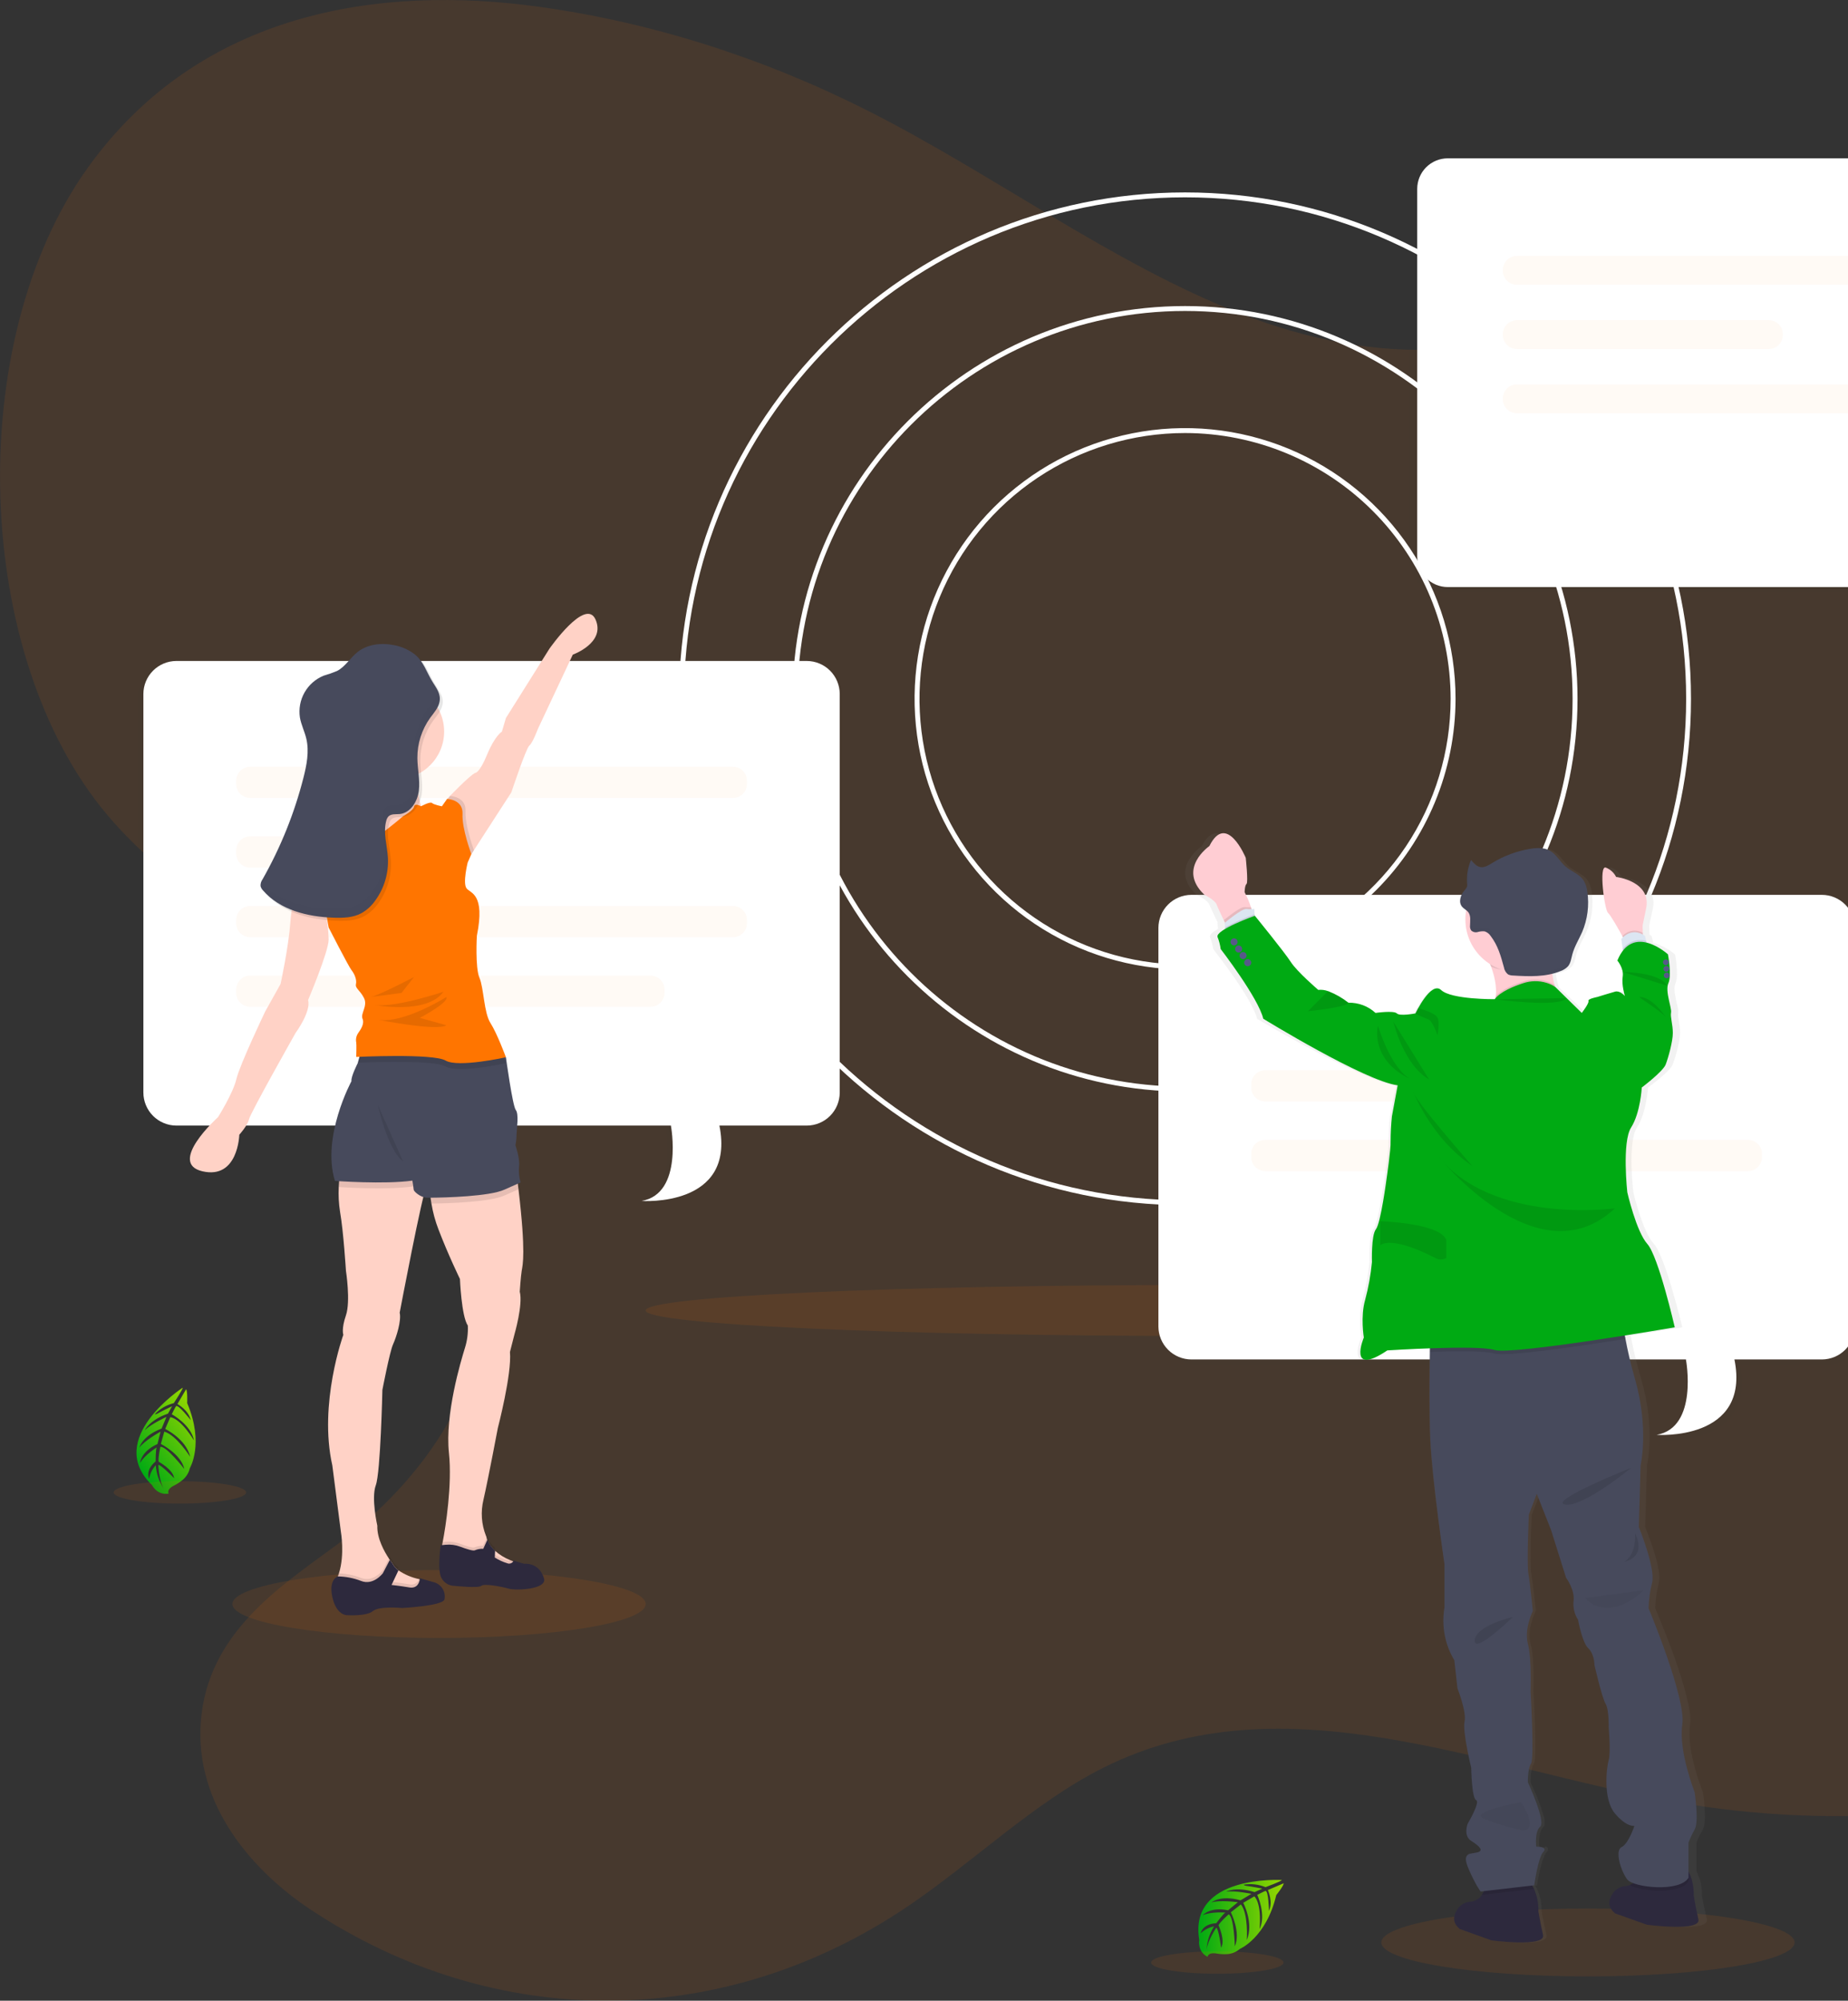 <svg width="304" height="329" viewBox="0 0 304 329" fill="none" xmlns="http://www.w3.org/2000/svg">
<rect x="0" y="0" width="304" height="329" fill="#333333" stroke="none"/>
<g clip-path="url(#clip0)">
<path opacity="0.1" d="M268.52 45.059C249.812 60.946 225.546 59.919 204.281 51.651C183.017 43.384 163.483 28.67 142.765 18.21C125.396 9.441 107.169 3.682 88.719 1.121C62.313 -2.545 32.825 1.93 14.429 27.602C-6.059 56.204 -4.486 107.79 17.665 134.029C28.938 147.383 43.698 153.938 56.57 164.379C69.441 174.819 81.362 192.122 80.265 212.25C79.25 230.865 67.451 245.178 55.239 254.149C45.802 261.081 34.18 268.652 33.044 283.014C31.944 296.906 41.716 307.796 51.048 313.987C81.491 334.184 119.004 333.989 149.342 313.477C160.158 306.157 170.093 296.42 181.439 290.723C211.231 275.75 244.06 290.82 275.607 296.335C302.304 301.001 329.685 298.581 355.698 289.262C371.32 283.665 387.003 275.099 397.977 259.171C405.893 247.679 410.824 233.131 415.451 218.765C420.386 203.45 425.131 188.024 429.686 172.488C432.416 163.161 435.106 153.655 435.814 143.68C437.092 125.6 431.704 107.726 424.367 92.47C406.945 56.24 377.602 30.767 345.825 24.296C314.047 17.825 280.429 30.463 255.783 58.118" fill="#FF7500"/>
<path opacity="0.1" d="M198.028 219.688C248.735 219.688 289.841 217.811 289.841 215.496C289.841 213.18 248.735 211.303 198.028 211.303C147.32 211.303 106.214 213.18 106.214 215.496C106.214 217.811 147.32 219.688 198.028 219.688Z" fill="#FF7500"/>
<path d="M194.945 198.184C149.047 198.184 111.707 160.83 111.707 114.913C111.707 68.995 149.034 31.641 194.945 31.641C240.856 31.641 278.172 68.999 278.172 114.913C278.172 160.826 240.828 198.184 194.945 198.184ZM194.945 32.45C149.492 32.45 112.516 69.445 112.516 114.913C112.516 160.381 149.479 197.375 194.945 197.375C240.411 197.375 277.375 160.381 277.375 114.913C277.375 69.445 240.383 32.45 194.945 32.45Z" fill="white"/>
<path d="M194.945 179.497C159.349 179.497 130.383 150.523 130.383 114.912C130.383 79.302 159.349 50.328 194.945 50.328C230.541 50.328 259.504 79.302 259.504 114.912C259.504 150.523 230.541 179.497 194.945 179.497ZM194.945 51.137C159.79 51.137 131.192 79.747 131.192 114.912C131.192 150.078 159.79 178.687 194.945 178.687C230.101 178.687 258.695 150.078 258.695 114.912C258.695 79.747 230.084 51.137 194.945 51.137Z" fill="white"/>
<path d="M194.945 159.426C186.145 159.426 177.542 156.815 170.225 151.924C162.908 147.033 157.205 140.081 153.837 131.947C150.469 123.813 149.588 114.863 151.305 106.228C153.022 97.594 157.26 89.662 163.483 83.437C169.705 77.212 177.634 72.972 186.265 71.255C194.896 69.537 203.843 70.419 211.973 73.788C220.103 77.157 227.053 82.862 231.942 90.182C236.831 97.502 239.441 106.109 239.441 114.912C239.427 126.714 234.734 138.028 226.393 146.373C218.051 154.717 206.742 159.412 194.945 159.426ZM194.945 71.209C186.305 71.209 177.859 73.772 170.675 78.574C163.49 83.376 157.891 90.202 154.585 98.188C151.278 106.174 150.413 114.961 152.099 123.439C153.784 131.916 157.945 139.704 164.055 145.816C170.164 151.928 177.948 156.09 186.423 157.776C194.897 159.463 203.681 158.597 211.663 155.289C219.646 151.982 226.469 146.38 231.269 139.193C236.069 132.006 238.632 123.556 238.632 114.912C238.618 103.326 234.011 92.218 225.821 84.025C217.631 75.832 206.527 71.223 194.945 71.209Z" fill="white"/>
<path opacity="0.1" d="M72.224 269.348C90.998 269.348 106.218 266.85 106.218 263.768C106.218 260.686 90.998 258.188 72.224 258.188C53.449 258.188 38.23 260.686 38.23 263.768C38.23 266.85 53.449 269.348 72.224 269.348Z" fill="#FF7500"/>
<g opacity="0.1">
<path opacity="0.1" d="M131.815 109.146H28.105C26.669 109.15 25.292 109.723 24.277 110.739C23.261 111.755 22.689 113.132 22.685 114.568V180.124C22.689 181.561 23.261 182.938 24.277 183.954C25.292 184.97 26.669 185.542 28.105 185.547H109.462C109.462 185.547 111.57 196.74 104.645 197.945C104.645 197.945 120.153 199.058 117.443 185.547H131.815C133.251 185.542 134.627 184.97 135.643 183.954C136.659 182.938 137.231 181.561 137.235 180.124V114.568C137.231 113.132 136.659 111.755 135.643 110.739C134.627 109.723 133.251 109.15 131.815 109.146Z" fill="black"/>
<g opacity="0.2">
<path opacity="0.2" d="M119.672 126.547H40.244C38.977 126.547 37.95 127.574 37.95 128.841V129.375C37.95 130.642 38.977 131.67 40.244 131.67H119.672C120.938 131.67 121.965 130.642 121.965 129.375V128.841C121.965 127.574 120.938 126.547 119.672 126.547Z" fill="black"/>
<path opacity="0.2" d="M119.672 149.442H40.244C38.977 149.442 37.95 150.47 37.95 151.737V152.271C37.95 153.538 38.977 154.565 40.244 154.565H119.672C120.938 154.565 121.965 153.538 121.965 152.271V151.737C121.965 150.47 120.938 149.442 119.672 149.442Z" fill="black"/>
<path opacity="0.2" d="M106.113 160.886H40.244C38.977 160.886 37.95 161.914 37.95 163.181V163.715C37.95 164.982 38.977 166.009 40.244 166.009H106.113C107.379 166.009 108.406 164.982 108.406 163.715V163.181C108.406 161.914 107.379 160.886 106.113 160.886Z" fill="black"/>
<path opacity="0.2" d="M72.086 137.995H40.244C38.977 137.995 37.95 139.022 37.95 140.289V140.823C37.95 142.09 38.977 143.118 40.244 143.118H72.086C73.353 143.118 74.38 142.09 74.38 140.823V140.289C74.38 139.022 73.353 137.995 72.086 137.995Z" fill="black"/>
</g>
</g>
<path d="M132.721 108.693H29.007C27.571 108.697 26.195 109.27 25.179 110.286C24.164 111.302 23.591 112.678 23.587 114.115V179.671C23.591 181.108 24.164 182.484 25.179 183.5C26.195 184.516 27.571 185.089 29.007 185.093H110.365C110.365 185.093 112.476 196.286 105.547 197.488C105.547 197.488 121.056 198.601 118.345 185.093H132.721C134.157 185.089 135.533 184.516 136.548 183.5C137.563 182.484 138.134 181.107 138.138 179.671V114.115C138.134 112.679 137.563 111.302 136.548 110.286C135.533 109.27 134.157 108.697 132.721 108.693Z" fill="white"/>
<g opacity="0.2">
<path opacity="0.2" d="M120.578 126.093H41.15C39.883 126.093 38.856 127.121 38.856 128.388V128.922C38.856 130.189 39.883 131.216 41.15 131.216H120.578C121.845 131.216 122.871 130.189 122.871 128.922V128.388C122.871 127.121 121.845 126.093 120.578 126.093Z" fill="#FF7500"/>
<path opacity="0.2" d="M120.578 148.989H41.15C39.883 148.989 38.856 150.016 38.856 151.283V151.818C38.856 153.085 39.883 154.112 41.15 154.112H120.578C121.845 154.112 122.871 153.085 122.871 151.818V151.283C122.871 150.016 121.845 148.989 120.578 148.989Z" fill="#FF7500"/>
<path opacity="0.2" d="M107.019 160.437H41.15C39.883 160.437 38.856 161.464 38.856 162.731V163.266C38.856 164.533 39.883 165.56 41.15 165.56H107.019C108.286 165.56 109.313 164.533 109.313 163.266V162.731C109.313 161.464 108.286 160.437 107.019 160.437Z" fill="#FF7500"/>
<path opacity="0.2" d="M72.992 137.541H41.15C39.883 137.541 38.856 138.569 38.856 139.836V140.37C38.856 141.637 39.883 142.664 41.15 142.664H72.992C74.259 142.664 75.286 141.637 75.286 140.37V139.836C75.286 138.569 74.259 137.541 72.992 137.541Z" fill="#FF7500"/>
</g>
<path d="M94.225 107.653L88.477 119.882C88.477 119.882 87.627 122.176 87.081 122.601C86.535 123.026 84.12 130.29 84.12 130.29L77.96 139.815L77.555 140.463L75.128 139.795L73.433 133.454L73.538 131.613V131.382C73.538 131.382 77.353 127.392 78.198 127.089C78.198 127.089 78.862 127.166 80.136 124.074C81.41 120.982 82.563 120.311 82.563 120.311L83.226 118.069L90.37 106.694C90.37 106.694 96.356 98.103 97.986 101.915C99.617 105.727 94.225 107.653 94.225 107.653Z" fill="#FFD2C6"/>
<path d="M70.359 194.514C70.339 194.722 70.273 194.922 70.165 195.101C69.501 196.068 65.751 215.856 65.751 215.856C66.051 217.191 65.209 219.854 64.659 221.064C64.109 222.274 62.904 228.566 62.904 228.566C62.904 228.566 62.604 242.123 61.82 244.239C61.035 246.355 62.071 250.896 62.071 250.896C61.994 252.984 63.248 255.189 63.992 256.314C64.049 256.387 64.093 256.46 64.138 256.521C64.38 256.869 64.542 257.067 64.542 257.067C64.745 257.473 65.033 257.831 65.387 258.115C65.44 258.159 65.497 258.2 65.557 258.244C66.585 258.935 67.736 259.422 68.947 259.677L69.064 259.701C69.55 259.81 69.873 259.851 69.873 259.851L70.173 261.47L66.969 262.133L60.861 262.538C60.861 262.538 53.661 263.084 55.295 259.875C55.41 259.656 55.509 259.429 55.59 259.195C55.651 259.042 55.708 258.88 55.756 258.718C56.739 255.634 56.076 251.887 56.076 251.887L54.668 240.981C52.375 230.816 56.48 219.498 56.48 219.498C56.48 219.498 56.12 218.591 56.909 216.293C57.698 213.994 56.909 208.973 56.909 208.973C56.909 208.973 56.505 202.498 55.942 199.289C55.728 197.942 55.654 196.576 55.724 195.214C55.75 194.414 55.823 193.617 55.942 192.826L69.736 190.997C69.736 190.997 70.512 193.231 70.359 194.514Z" fill="#FFD2C6"/>
<path opacity="0.1" d="M70.156 261.49L66.953 262.154L60.845 262.558C60.845 262.558 53.645 263.105 55.279 259.896C55.394 259.677 55.492 259.449 55.574 259.216C55.635 259.062 55.691 258.9 55.74 258.738C56.986 258.777 58.217 259.026 59.381 259.475C61.431 260.284 62.977 258.2 62.977 258.2L63.972 256.298L64.117 256.023C64.36 256.371 64.522 256.569 64.522 256.569C64.76 257.037 65.109 257.44 65.537 257.743L65.367 258.099L64.4 260.122C64.4 260.122 65.638 260.248 67.333 260.527C67.66 260.616 68.009 260.574 68.306 260.411C68.603 260.248 68.826 259.976 68.927 259.653L69.044 259.677C69.529 259.786 69.853 259.827 69.853 259.827L70.156 261.49Z" fill="black"/>
<path d="M73.122 262.999C72.879 264.088 66.136 264.424 66.136 264.424C66.136 264.424 62.382 264.059 61.33 264.937C60.279 265.816 57.18 265.605 57.059 265.605C56.938 265.605 55.307 265.54 54.668 262.611C54.049 259.754 55.502 259.256 55.574 259.232C56.88 259.25 58.172 259.5 59.389 259.972C61.44 260.782 62.985 258.702 62.985 258.702L64.126 256.521C64.368 256.869 64.53 257.067 64.53 257.067C64.766 257.537 65.115 257.941 65.545 258.244L64.409 260.636C64.409 260.636 65.646 260.761 67.341 261.041C68.696 261.259 68.992 260.154 69.052 259.709C69.056 259.649 69.056 259.588 69.052 259.527C69.052 259.527 70.108 259.831 71.406 260.195C71.992 260.362 72.493 260.743 72.811 261.262C73.128 261.782 73.239 262.402 73.122 262.999Z" fill="#2D293D"/>
<path d="M85.827 208.936C85.665 209.903 85.5 212.408 85.5 212.408C86.066 214.504 84.614 219.486 84.614 219.486L83.89 222.318C84.213 225.96 81.895 234.827 81.895 234.827C81.895 234.827 80.342 243.057 79.533 246.61C79.05 248.582 79.192 250.655 79.938 252.543C79.978 252.64 80.002 252.688 80.002 252.688C80.002 252.757 80.031 252.822 80.051 252.887C80.071 252.951 80.103 253.081 80.136 253.174C80.322 253.67 80.596 254.128 80.945 254.526C81.078 254.685 81.222 254.834 81.378 254.971L81.402 254.995C82.161 255.668 83.032 256.203 83.975 256.577L84.379 256.739C84.799 256.898 85.227 257.033 85.661 257.144C85.709 257.157 85.758 257.168 85.807 257.176L85.479 259.078L81.208 257.986L75.484 256.128L72.653 254.509C72.653 254.509 72.685 254.356 72.742 254.06C72.742 254.06 72.742 254.028 72.742 254.012C72.766 253.886 72.79 253.737 72.827 253.567C73.308 251.098 74.404 244.097 73.854 238.958C73.17 232.585 75.824 223.787 76.471 221.691C76.854 220.493 77.019 219.236 76.957 217.98C75.905 216.443 75.662 210.316 75.662 210.316C75.662 210.316 73.729 206.358 72.127 202.162C71.598 200.792 71.212 199.371 70.974 197.921C70.787 196.899 70.709 195.86 70.739 194.821C70.739 194.821 83.732 182.961 85.156 194.445C85.204 194.85 85.249 195.206 85.293 195.57C86.539 206.067 85.981 208.001 85.827 208.936Z" fill="#FFD2C6"/>
<path opacity="0.1" d="M85.827 257.188L85.5 259.09L81.228 257.998L75.504 256.14L72.673 254.522C72.673 254.522 72.705 254.368 72.762 254.072C72.762 254.072 72.762 254.04 72.762 254.024C72.786 253.898 72.81 253.749 72.847 253.579L73.251 253.538H73.284C74.097 253.463 74.918 253.574 75.682 253.862C76.613 254.214 77.834 254.615 78.085 254.445C78.517 254.259 78.987 254.176 79.456 254.202L80.051 252.899L80.136 252.701C80.32 253.197 80.595 253.655 80.945 254.052C81.086 254.219 81.239 254.376 81.402 254.522L81.378 254.983L81.345 255.635C81.984 256.044 82.675 256.364 83.4 256.585C83.589 256.632 83.786 256.632 83.975 256.585L84.379 256.747C84.799 256.906 85.227 257.041 85.661 257.152C85.716 257.168 85.771 257.18 85.827 257.188Z" fill="black"/>
<path d="M83.707 261.247C82.514 260.903 79.638 260.357 79.173 260.782C78.708 261.207 74.723 260.782 74.723 260.782C74.305 260.774 73.895 260.659 73.534 260.446C73.173 260.233 72.874 259.931 72.664 259.568C71.855 258.277 72.507 254.101 72.507 254.101L72.802 254.072L73.295 254.024H73.328C74.141 253.946 74.962 254.057 75.726 254.348C76.657 254.696 77.878 255.096 78.129 254.93C78.561 254.743 79.031 254.66 79.5 254.688L80.18 253.186C80.366 253.682 80.64 254.14 80.989 254.538C81.13 254.705 81.283 254.862 81.446 255.007L81.389 256.12C82.028 256.527 82.72 256.846 83.444 257.067C83.619 257.139 83.814 257.147 83.994 257.09C84.174 257.033 84.329 256.915 84.431 256.755C84.464 256.704 84.488 256.648 84.504 256.59C84.54 256.658 84.933 256.792 86.191 257.152C87.558 257.075 88.877 257.67 89.484 259.523C90.09 261.377 84.876 261.587 83.707 261.247Z" fill="#2D293D"/>
<path opacity="0.1" d="M70.359 194.514C70.092 194.591 69.849 194.664 69.623 194.737C69.04 194.915 68.443 195.041 67.839 195.113C64.024 195.651 57.726 195.327 55.732 195.202C55.758 194.402 55.831 193.605 55.95 192.814L69.744 190.985C69.744 190.985 70.512 193.231 70.359 194.514Z" fill="black"/>
<path d="M82.381 191.163C82.381 191.163 77.316 191.948 73.198 192.851C71.823 193.15 70.553 193.462 69.615 193.769C69.031 193.944 68.435 194.07 67.831 194.146C63.244 194.789 55.097 194.194 55.097 194.194C52.86 186.935 57.815 177.793 57.815 177.793C57.698 177.065 58.847 174.831 58.847 174.831L58.867 174.758L59.571 172.168H78.384L78.615 173.281L79.092 175.547L82.045 189.577L82.381 191.163Z" fill="#474A5C"/>
<path opacity="0.1" d="M85.293 195.566L85.18 195.615L82.98 196.59C80.597 197.69 73.466 197.897 70.974 197.917C70.787 196.895 70.709 195.856 70.739 194.817C70.739 194.817 83.732 182.957 85.156 194.441C85.204 194.85 85.249 195.202 85.293 195.566Z" fill="black"/>
<path d="M85.641 194.445L85.18 194.647L82.979 195.627C80.552 196.744 73.194 196.942 70.844 196.954H70.225C69.137 196.918 68.049 195.898 68.049 195.631C68.049 195.485 67.936 194.769 67.839 194.154C67.758 193.66 67.685 193.235 67.685 193.235C67.685 193.235 62.831 191.139 60.367 189.444C58.519 188.185 58.984 179.242 59.344 174.746C59.469 173.196 59.579 172.177 59.579 172.177L78.623 173.289L81.292 173.443L82.821 173.783L83.226 173.868C83.226 173.868 84.318 181.856 84.844 182.52C85.37 183.183 85.03 185.425 84.965 186.7C84.963 187.244 84.903 187.787 84.787 188.319C84.787 188.319 85.572 190.56 85.386 191.815C85.302 192.7 85.389 193.593 85.641 194.445Z" fill="#474A5C"/>
<path d="M65.258 128.108C69.568 128.108 73.061 124.614 73.061 120.303C73.061 115.991 69.568 112.497 65.258 112.497C60.949 112.497 57.456 115.991 57.456 120.303C57.456 124.614 60.949 128.108 65.258 128.108Z" fill="#FFD2C6"/>
<path d="M61.46 123.56C61.46 123.56 62.002 130.953 60.493 132.649C58.985 134.344 55.049 137.549 55.049 137.549L56.262 142.571L63.098 143.36L71.083 134.826L69.267 132.588C69.267 132.588 67.876 127.866 69.024 125.507C70.173 123.147 61.46 123.56 61.46 123.56Z" fill="#FFD2C6"/>
<path opacity="0.1" d="M77.96 139.816L77.555 140.463L75.128 139.795L73.433 133.454L73.538 131.613L74.036 130.897C74.036 130.897 76.697 130.961 76.58 133.381C76.463 135.506 77.672 139.006 77.96 139.816Z" fill="black"/>
<path opacity="0.1" d="M83.222 174.831C83.222 174.831 81.297 175.26 79.092 175.547C76.888 175.835 74.343 175.98 73.3 175.373C71.548 174.337 62.059 174.633 59.336 174.738C59.142 174.738 58.989 174.738 58.867 174.758L59.571 172.168H78.384L78.615 173.281L81.285 173.435L82.814 173.775C83.069 174.402 83.222 174.831 83.222 174.831Z" fill="black"/>
<path d="M73.546 131.378C73.546 131.378 76.208 131.439 76.087 133.859C75.966 136.279 77.539 140.455 77.539 140.455L76.932 141.847C76.932 141.847 76.087 145.234 76.75 146.084C77.414 146.933 79.837 146.929 78.445 153.89C78.445 153.89 78.146 159.094 78.87 160.789C79.594 162.485 79.594 166.535 80.682 168.231C81.77 169.926 83.226 173.86 83.226 173.86C83.226 173.86 75.359 175.612 73.304 174.402C71.249 173.192 58.604 173.807 58.604 173.807C58.604 173.807 58.665 171.687 58.604 171.448C58.549 171.183 58.547 170.91 58.599 170.644C58.651 170.379 58.756 170.126 58.908 169.902C59.312 169.328 59.996 168.36 59.632 167.515C59.268 166.669 60.542 165.419 59.874 164.107C59.207 162.796 58.398 162.533 58.56 161.817C58.722 161.101 58.301 160.13 57.819 159.527C57.338 158.924 54.066 152.526 54.066 152.526L53.524 149.527C53.524 149.527 49.313 146.44 49.39 144.987C49.467 143.534 50.983 141.523 50.983 141.523L55.029 137.545C55.029 137.545 57.265 139.973 59.442 139.119C61.618 138.266 66.314 134.219 66.314 134.219C66.314 134.219 67.989 133.312 68.11 132.649C68.231 131.985 69.259 132.588 69.259 132.588C69.259 132.588 70.772 131.759 71.075 132.05C71.378 132.341 72.693 132.588 72.693 132.588L73.546 131.378Z" fill="#FF7500"/>
<path d="M50.68 143.983L49.39 144.991C49.39 144.991 48.079 147.354 47.772 151.587C47.464 155.82 46.154 161.809 46.154 161.809L43.614 166.353C43.614 166.353 39.427 175.122 38.885 177.449C38.343 179.776 35.859 183.713 35.859 183.713C35.859 183.713 27.45 191.272 33.319 192.616C39.188 193.959 39.366 186.599 39.366 186.599C39.366 186.599 40.737 185.085 40.96 184.057C41.182 183.029 48.621 169.866 48.621 169.866C48.621 169.866 51.226 166.325 50.68 164.451C50.68 164.451 54.066 156.483 54.066 154.484C54.002 152.821 53.821 151.165 53.524 149.527L54.066 145.351L50.68 143.983Z" fill="#FFD2C6"/>
<path opacity="0.1" d="M68.102 160.668C68.102 160.668 62.172 163.771 61.023 163.933C59.874 164.095 66.043 163.286 66.043 163.286L68.102 160.668Z" fill="black"/>
<path opacity="0.1" d="M72.939 163.088C72.939 163.088 65.076 165.75 61.613 165.265C61.63 165.265 70.217 166.9 72.939 163.088Z" fill="black"/>
<path opacity="0.1" d="M73.425 163.958C73.425 163.958 66.346 168.409 62.172 167.685C62.172 167.685 71.912 169.623 73.425 168.595L69.069 167.381C69.069 167.381 73.91 164.824 73.425 163.958Z" fill="black"/>
<path opacity="0.1" d="M65.27 106.568C63.223 106.164 60.954 106.406 59.316 107.693C58.102 108.648 57.293 110.121 55.93 110.817C55.209 111.121 54.47 111.382 53.718 111.598C52.39 112.141 51.284 113.114 50.578 114.362C49.871 115.61 49.605 117.06 49.822 118.477C50.037 119.691 50.599 120.784 50.874 121.966C51.367 124.078 50.935 126.292 50.397 128.392C48.905 134.228 46.64 139.84 43.662 145.076C43.424 145.4 43.306 145.796 43.326 146.197C43.397 146.467 43.536 146.713 43.73 146.913C46.526 150.151 51.076 151.255 55.348 151.401C56.921 151.454 58.584 151.401 59.951 150.636C60.842 150.124 61.609 149.42 62.196 148.576C63.687 146.541 64.427 144.051 64.291 141.531C64.174 139.508 63.482 137.448 64.004 135.485C64.059 135.211 64.185 134.956 64.368 134.745C64.829 134.276 65.582 134.397 66.245 134.32C68.021 134.114 69.169 132.24 69.38 130.468C69.59 128.695 69.145 126.903 69.137 125.118C69.128 122.755 69.865 120.449 71.245 118.53C71.835 117.721 72.592 116.911 72.79 115.896C73.041 114.621 72.3 113.682 71.661 112.658C70.67 111.088 70.185 109.255 68.676 108.057C67.672 107.302 66.506 106.792 65.27 106.568Z" fill="black"/>
<path d="M64.785 106.083C62.742 105.678 60.469 105.921 58.831 107.212C57.617 108.163 56.808 109.64 55.445 110.336C54.725 110.639 53.987 110.898 53.236 111.113C51.909 111.655 50.802 112.628 50.095 113.876C49.388 115.124 49.121 116.574 49.337 117.992C49.551 119.206 50.114 120.299 50.393 121.484C50.886 123.597 50.449 125.806 49.915 127.906C48.427 133.742 46.166 139.353 43.193 144.591C42.955 144.913 42.837 145.308 42.861 145.707C42.929 145.978 43.069 146.226 43.265 146.424C46.065 149.661 50.611 150.766 54.883 150.911C56.456 150.968 58.119 150.911 59.486 150.151C60.377 149.637 61.144 148.932 61.731 148.087C63.214 146.054 63.95 143.571 63.814 141.058C63.697 139.035 63.005 136.975 63.531 135.008C63.585 134.734 63.709 134.479 63.891 134.268C64.352 133.798 65.104 133.92 65.772 133.863C67.548 133.657 68.692 131.783 68.903 130.007C69.113 128.23 68.672 126.445 68.66 124.657C68.645 122.287 69.381 119.973 70.763 118.049C71.354 117.239 72.106 116.43 72.305 115.41C72.555 114.136 71.819 113.201 71.18 112.173C70.189 110.603 69.704 108.77 68.191 107.576C67.188 106.818 66.021 106.307 64.785 106.083Z" fill="#474A5C"/>
<path opacity="0.1" d="M62.172 181.747C62.172 181.747 63.725 189.007 66.306 190.985L62.172 181.747Z" fill="black"/>
<g opacity="0.1">
<path opacity="0.1" d="M49.798 119.611C49.718 119.327 49.624 119.044 49.527 118.765C49.608 119.048 49.701 119.331 49.798 119.611Z" fill="black"/>
<path opacity="0.1" d="M71.868 113.274C71.887 113.502 71.876 113.732 71.836 113.958C71.633 114.981 70.881 115.779 70.29 116.596C68.91 118.513 68.172 120.818 68.183 123.18C68.183 124.968 68.632 126.753 68.422 128.53C68.211 130.306 67.067 132.171 65.291 132.386C64.635 132.463 63.871 132.337 63.414 132.791C63.231 133.002 63.105 133.257 63.05 133.531C62.536 135.498 63.22 137.554 63.333 139.581C63.47 142.094 62.735 144.576 61.254 146.61C60.666 147.454 59.899 148.159 59.009 148.674C57.621 149.422 55.979 149.483 54.401 149.434C50.203 149.293 45.737 148.22 42.93 145.1C42.855 145.285 42.831 145.486 42.861 145.683C42.929 145.954 43.069 146.201 43.266 146.399C46.065 149.637 50.611 150.742 54.883 150.887C56.456 150.944 58.119 150.887 59.486 150.126C60.377 149.611 61.143 148.907 61.731 148.063C63.214 146.03 63.95 143.547 63.814 141.034C63.697 139.01 63.005 136.951 63.531 134.984C63.585 134.71 63.709 134.455 63.891 134.243C64.352 133.774 65.105 133.895 65.772 133.839C67.548 133.632 68.693 131.759 68.903 129.982C69.113 128.206 68.672 126.421 68.66 124.633C68.65 122.271 69.386 119.967 70.764 118.049C71.354 117.239 72.107 116.43 72.305 115.41C72.432 114.668 72.276 113.906 71.868 113.274Z" fill="black"/>
</g>
<path d="M210.855 309.155C210.855 309.155 195.464 308.224 197.28 319.013C197.28 319.013 196.92 320.919 198.647 321.785C198.647 321.785 198.675 320.975 200.225 321.259C200.776 321.352 201.337 321.379 201.895 321.34C202.651 321.287 203.37 320.991 203.942 320.494C203.942 320.494 208.266 318.705 209.949 311.632C209.949 311.632 211.195 310.09 211.162 309.693L208.565 310.802C208.565 310.802 209.451 312.676 208.751 314.234C208.751 314.234 208.671 310.871 208.169 310.952C208.068 310.952 206.822 311.599 206.822 311.599C206.822 311.599 208.347 314.865 207.194 317.236C207.194 317.236 207.631 313.214 206.345 311.838L204.516 312.902C204.516 312.902 206.3 316.277 205.091 319.029C205.091 319.029 205.402 314.808 204.132 313.165L202.474 314.456C202.474 314.456 204.152 317.779 203.129 320.061C203.129 320.061 202.995 315.148 202.114 314.8C202.114 314.8 200.665 316.075 200.447 316.601C200.447 316.601 201.592 319.029 200.88 320.287C200.88 320.287 200.443 317.014 200.071 317.002C200.071 317.002 198.627 319.171 198.477 320.644C198.547 319.269 198.975 317.937 199.719 316.779C198.887 316.937 198.119 317.335 197.51 317.924C197.51 317.924 197.733 316.391 200.075 316.257C200.075 316.257 201.288 314.614 201.588 314.513C201.588 314.513 199.258 314.319 197.846 314.946C197.846 314.946 199.088 313.497 202.017 314.137L203.635 312.801C203.635 312.801 200.568 312.397 199.266 312.846C199.266 312.846 200.763 311.563 204.075 312.498L205.855 311.429C205.855 311.429 203.242 310.867 201.685 311.069C201.685 311.069 203.327 310.183 206.377 311.146L207.651 310.571C207.651 310.571 205.734 310.195 205.176 310.139C204.617 310.082 204.585 309.924 204.585 309.924C205.798 309.722 207.043 309.862 208.181 310.329C208.181 310.329 210.899 309.325 210.855 309.155Z" fill="url(#paint0_linear)"/>
<path opacity="0.1" d="M200.253 324.569C206.269 324.569 211.146 323.745 211.146 322.728C211.146 321.711 206.269 320.886 200.253 320.886C194.236 320.886 189.359 321.711 189.359 322.728C189.359 323.745 194.236 324.569 200.253 324.569Z" fill="#FF7500"/>
<path d="M30.046 228.199C30.046 228.199 17.118 236.603 24.993 244.197C24.993 244.197 25.837 245.944 27.741 245.613C27.741 245.613 27.282 244.945 28.697 244.252C29.195 243.998 29.662 243.687 30.088 243.324C30.665 242.832 31.066 242.166 31.23 241.426C31.23 241.426 33.644 237.417 30.79 230.729C30.79 230.729 30.875 228.749 30.613 228.449L29.185 230.885C29.185 230.885 31.011 231.865 31.375 233.533C31.375 233.533 29.31 230.878 28.955 231.241C28.874 231.301 28.257 232.563 28.257 232.563C28.257 232.563 31.425 234.281 31.908 236.874C31.908 236.874 29.868 233.38 28.015 233.038L27.178 234.981C27.178 234.981 30.619 236.634 31.283 239.566C31.283 239.566 29.024 235.987 27.026 235.421L26.46 237.445C26.46 237.445 29.785 239.118 30.319 241.562C30.319 241.562 27.291 237.691 26.375 237.936C26.375 237.936 25.968 239.822 26.106 240.375C26.106 240.375 28.47 241.646 28.646 243.081C28.646 243.081 26.348 240.709 26.041 240.921C26.041 240.921 26.17 243.523 26.926 244.796C26.164 243.65 25.716 242.324 25.626 240.951C25.051 241.572 24.67 242.349 24.532 243.185C24.532 243.185 23.798 241.82 25.602 240.319C25.602 240.319 25.601 238.277 25.781 238.018C25.781 238.018 23.793 239.247 23.03 240.591C23.03 240.591 23.167 238.687 25.902 237.46L26.409 235.424C26.409 235.424 23.703 236.922 22.923 238.058C22.923 238.058 23.364 236.137 26.583 234.918L27.379 233.001C27.379 233.001 24.943 234.102 23.811 235.191C23.811 235.191 24.605 233.502 27.63 232.463L28.312 231.243C28.312 231.243 26.547 232.081 26.065 232.367C25.582 232.654 25.462 232.546 25.462 232.546C26.317 231.662 27.402 231.034 28.594 230.733C28.594 230.733 30.183 228.31 30.046 228.199Z" fill="url(#paint1_linear)"/>
<path opacity="0.1" d="M29.593 247.257C35.61 247.257 40.487 246.433 40.487 245.416C40.487 244.399 35.61 243.575 29.593 243.575C23.577 243.575 18.7 244.399 18.7 245.416C18.7 246.433 23.577 247.257 29.593 247.257Z" fill="#FF7500"/>
<path opacity="0.1" d="M306.887 27.319L304.969 31.046C304.36 30.996 303.76 30.871 303.181 30.674L303.016 30.475C303.8 30.775 306.446 25.777 306.446 25.777L306.531 25.846C306.749 26.716 306.887 27.319 306.887 27.319Z" fill="black"/>
<g opacity="0.1">
<path opacity="0.1" d="M332.593 26.874H236.888C235.563 26.877 234.293 27.405 233.355 28.342C232.418 29.279 231.889 30.549 231.885 31.875V92.369C231.889 93.695 232.418 94.965 233.355 95.902C234.293 96.839 235.563 97.367 236.888 97.37H311.964C311.964 97.37 313.91 107.701 307.514 108.81C307.514 108.81 321.826 109.838 319.326 97.37H332.589C333.914 97.367 335.184 96.839 336.121 95.902C337.058 94.965 337.586 93.694 337.589 92.369V31.875C337.586 30.551 337.059 29.281 336.123 28.344C335.187 27.407 333.918 26.878 332.593 26.874Z" fill="black"/>
<g opacity="0.2">
<path opacity="0.2" d="M321.207 42.931H248.267C247 42.931 245.974 43.958 245.974 45.225V45.363C245.974 46.63 247 47.657 248.267 47.657H321.207C322.474 47.657 323.5 46.63 323.5 45.363V45.225C323.5 43.958 322.474 42.931 321.207 42.931Z" fill="black"/>
<path opacity="0.2" d="M307.652 64.054H248.267C247 64.054 245.974 65.082 245.974 66.349V66.487C245.974 67.754 247 68.781 248.267 68.781H307.652C308.919 68.781 309.946 67.754 309.946 66.487V66.349C309.946 65.082 308.919 64.054 307.652 64.054Z" fill="black"/>
<path opacity="0.2" d="M289.733 53.493H248.267C247 53.493 245.974 54.52 245.974 55.787V55.925C245.974 57.192 247 58.219 248.267 58.219H289.733C290.999 58.219 292.026 57.192 292.026 55.925V55.787C292.026 54.52 290.999 53.493 289.733 53.493Z" fill="black"/>
</g>
</g>
<path d="M333.843 26.036H238.138C236.813 26.04 235.542 26.569 234.605 27.507C233.668 28.445 233.139 29.715 233.135 31.042V91.535C233.139 92.861 233.668 94.131 234.605 95.068C235.543 96.005 236.813 96.533 238.138 96.537H313.214C313.214 96.537 315.16 106.868 308.764 107.976C308.764 107.976 323.076 109.004 320.576 96.537H333.839C335.164 96.533 336.434 96.005 337.371 95.068C338.308 94.131 338.836 92.861 338.839 91.535V31.042C338.836 29.716 338.309 28.446 337.373 27.509C336.437 26.571 335.168 26.041 333.843 26.036Z" fill="white"/>
<g opacity="0.2">
<path opacity="0.2" d="M322.457 42.093H249.517C248.25 42.093 247.224 43.12 247.224 44.388V44.525C247.224 45.792 248.25 46.82 249.517 46.82H322.457C323.724 46.82 324.75 45.792 324.75 44.525V44.388C324.75 43.12 323.724 42.093 322.457 42.093Z" fill="#FF7500"/>
<path opacity="0.2" d="M308.902 63.221H249.517C248.25 63.221 247.224 64.248 247.224 65.515V65.653C247.224 66.92 248.25 67.947 249.517 67.947H308.902C310.169 67.947 311.196 66.92 311.196 65.653V65.515C311.196 64.248 310.169 63.221 308.902 63.221Z" fill="#FF7500"/>
<path opacity="0.2" d="M290.983 52.659H249.517C248.25 52.659 247.224 53.686 247.224 54.953V55.091C247.224 56.358 248.25 57.385 249.517 57.385H290.983C292.249 57.385 293.276 56.358 293.276 55.091V54.953C293.276 53.686 292.249 52.659 290.983 52.659Z" fill="#FF7500"/>
</g>
<path opacity="0.1" d="M261.223 325.002C279.997 325.002 295.217 322.504 295.217 319.422C295.217 316.34 279.997 313.841 261.223 313.841C242.448 313.841 227.229 316.34 227.229 319.422C227.229 322.504 242.448 325.002 261.223 325.002Z" fill="#FF7500"/>
<g opacity="0.1">
<path opacity="0.1" d="M300.597 148.054H196.887C195.451 148.059 194.075 148.631 193.059 149.647C192.043 150.663 191.471 152.04 191.467 153.477V219.033C191.471 220.469 192.043 221.846 193.059 222.862C194.075 223.878 195.451 224.451 196.887 224.455H278.244C278.244 224.455 280.352 235.648 273.427 236.85C273.427 236.85 288.931 237.963 286.221 224.455H300.597C302.033 224.451 303.41 223.878 304.425 222.862C305.441 221.846 306.013 220.469 306.018 219.033V153.477C306.013 152.04 305.441 150.663 304.425 149.647C303.41 148.631 302.033 148.059 300.597 148.054Z" fill="black"/>
<g opacity="0.2">
<path opacity="0.2" d="M288.454 188.351H209.026C207.759 188.351 206.732 189.378 206.732 190.646V191.18C206.732 192.447 207.759 193.474 209.026 193.474H288.454C289.721 193.474 290.747 192.447 290.747 191.18V190.646C290.747 189.378 289.721 188.351 288.454 188.351Z" fill="black"/>
<path opacity="0.2" d="M240.868 176.903H209.026C207.759 176.903 206.732 177.93 206.732 179.198V179.732C206.732 180.999 207.759 182.026 209.026 182.026H240.868C242.135 182.026 243.162 180.999 243.162 179.732V179.198C243.162 177.93 242.135 176.903 240.868 176.903Z" fill="black"/>
</g>
</g>
<path d="M299.711 147.152H195.981C194.545 147.156 193.168 147.729 192.153 148.745C191.137 149.761 190.565 151.138 190.561 152.575V218.13C190.565 219.567 191.137 220.944 192.153 221.96C193.168 222.976 194.545 223.548 195.981 223.553H277.338C277.338 223.553 279.446 234.746 272.521 235.952C272.521 235.952 288.029 237.064 285.319 223.553H299.711C301.147 223.548 302.524 222.976 303.539 221.96C304.555 220.944 305.127 219.567 305.132 218.13V152.575C305.127 151.138 304.555 149.761 303.539 148.745C302.524 147.729 301.147 147.156 299.711 147.152Z" fill="white"/>
<g opacity="0.2">
<path opacity="0.2" d="M287.553 187.448H208.125C206.858 187.448 205.831 188.476 205.831 189.743V190.277C205.831 191.544 206.858 192.572 208.125 192.572H287.553C288.819 192.572 289.846 191.544 289.846 190.277V189.743C289.846 188.476 288.819 187.448 287.553 187.448Z" fill="#FF7500"/>
<path opacity="0.2" d="M239.967 176H208.125C206.858 176 205.831 177.028 205.831 178.295V178.829C205.831 180.096 206.858 181.124 208.125 181.124H239.967C241.234 181.124 242.26 180.096 242.26 178.829V178.295C242.26 177.028 241.234 176 239.967 176Z" fill="#FF7500"/>
</g>
<path d="M280.785 315.626C280.295 313.55 279.976 311.725 279.976 311.725C279.976 311.725 280.089 309.463 279.073 307.763V307.197V303.017C279.361 302.258 279.715 301.525 280.129 300.827C280.882 299.512 280.129 294.697 280.129 294.697C280.129 294.697 277.338 287.906 278.018 283.601C278.697 279.295 272.286 264.472 272.286 264.472C272.325 263.043 272.528 261.623 272.889 260.24C272.956 259.949 272.983 259.651 272.97 259.353C272.972 259.317 272.972 259.281 272.97 259.244C272.97 259.244 272.97 259.268 272.97 259.281C272.872 256.448 270.627 251.114 270.627 251.114L270.931 240.969C270.931 240.969 272.363 234.984 270.025 226.952C269.216 224.152 268.686 221.906 268.354 220.178C268.318 219.98 268.281 219.773 268.249 219.611C273.063 218.879 276.744 218.268 276.744 218.268C276.744 218.268 273.961 206.585 272.076 204.562C270.191 202.539 268.686 196.064 268.686 196.064C268.686 196.064 267.703 187.813 269.289 185.405C270.874 182.997 271.097 178.837 271.097 178.837C271.097 178.837 274.737 176.207 275.17 175.042C275.603 173.876 276.384 171.246 276.384 169.858C276.384 168.47 275.931 167.228 276.08 166.499C276.23 165.771 275.024 162.995 275.627 161.68C275.785 161.276 275.867 160.846 275.87 160.413C275.87 160.413 275.87 160.389 275.87 160.377C275.873 159.228 275.766 158.081 275.55 156.953C274.505 156.07 273.285 155.418 271.97 155.039L271.89 154.723L271.687 153.914C271.566 153.833 271.449 153.764 271.331 153.7V153.4L271.295 152.214L271.865 149.552C272.978 144.914 266.793 144.222 266.793 144.222C266.419 143.512 265.795 142.965 265.041 142.689C263.795 142.252 264.835 149.661 265.418 150.135C265.854 150.491 267.205 152.813 267.845 153.955L267.95 154.145C267.847 154.234 267.752 154.333 267.667 154.44L267.901 156.059L267.938 156.306C267.529 156.816 267.196 157.383 266.951 157.989C266.951 157.989 268.083 159.231 267.857 160.619C267.63 162.007 268.2 163.735 268.229 163.828C268.164 163.751 267.367 162.89 266.574 163.1C265.782 163.31 263.557 163.978 263.557 163.978C263.557 163.978 261.898 164.269 262.052 164.634C262.206 164.998 260.919 166.604 260.919 166.604L256.47 162.38C256.429 162.254 256.381 162.129 256.341 161.995C256.151 161.392 256.015 160.773 255.936 160.146C256.421 160.029 256.896 159.877 257.36 159.693C257.821 159.53 258.237 159.259 258.573 158.904C259.022 158.369 259.107 157.645 259.289 156.981C259.645 155.682 260.402 154.525 260.944 153.291C261.863 151.212 262.171 148.914 261.834 146.667C261.763 145.975 261.529 145.311 261.15 144.728C260.422 143.725 259.103 143.32 258.141 142.519C257.178 141.717 256.563 140.495 255.447 139.901C254.435 139.358 253.202 139.423 252.061 139.609C249.832 139.978 247.691 140.757 245.747 141.908C245.095 142.292 244.383 142.737 243.635 142.604C242.996 142.486 242.527 141.972 242.11 141.483C242.11 141.463 242.11 141.442 242.13 141.422L242.082 141.365C241.625 142.407 241.4 143.535 241.422 144.672C241.422 144.85 241.422 145.028 241.443 145.206V145.392C241.443 145.444 241.443 145.497 241.443 145.546C241.444 145.626 241.433 145.707 241.41 145.784C241.319 146.012 241.182 146.217 241.006 146.387C240.869 146.54 240.747 146.705 240.642 146.881C240.658 146.819 240.679 146.758 240.702 146.699C240.418 147.115 240.258 147.603 240.241 148.107C240.216 148.472 240.335 148.833 240.573 149.111C240.796 149.329 241.04 149.526 241.301 149.697C240.991 151.408 241.213 153.172 241.936 154.752C242.659 156.332 243.849 157.653 245.346 158.535C245.399 158.661 245.451 158.79 245.5 158.92C246.07 160.421 246.499 162.157 246.309 163.776C246.309 163.897 246.277 164.014 246.252 164.132C246.228 164.249 246.143 164.253 246.094 164.318C246.094 164.318 238.737 164.391 237.001 162.821C235.266 161.251 232.629 166.653 232.629 166.653C232.629 166.653 229.991 167.163 229.465 166.653C228.94 166.143 225.845 166.58 225.845 166.58C224.586 165.462 222.949 164.864 221.266 164.905C220.237 164.122 219.101 163.489 217.893 163.027L217.812 162.999C217.281 162.806 216.715 162.734 216.153 162.788C216.153 162.788 212.533 159.794 211.477 158.191C210.421 156.589 205.41 150.628 205.373 150.6V150.313L205.317 149.443C205.168 149.468 205.018 149.481 204.868 149.483C204.839 149.398 204.807 149.297 204.767 149.184C204.476 148.338 204.119 147.516 203.699 146.727C203.699 146.727 203.699 145.635 204.018 145.359C204.338 145.084 203.885 141.07 203.885 141.07C203.885 141.07 200.624 133.442 197.704 139.136C197.704 139.136 192.183 142.822 196.818 147.112C196.818 147.112 198.667 148.006 198.926 148.73C199.099 149.192 199.735 150.478 200.139 151.332L200.329 151.717L200.277 151.761L200.345 152.478L200.374 152.753C199.5 153.25 198.909 153.74 199.051 154.112C199.309 154.745 199.487 155.407 199.581 156.083C199.581 156.083 205.964 164.095 206.793 167.535C206.793 167.535 223.98 177.753 229.635 178.481L228.656 183.592C228.51 184.974 228.435 186.362 228.43 187.752C228.503 188.849 227.75 193.822 227.75 193.822C227.75 193.822 226.771 201.106 225.942 202.142C225.113 203.178 225.283 207.536 225.283 207.536C225.083 209.632 224.704 211.708 224.15 213.74C223.341 216.516 223.924 219.947 223.924 219.947C223.924 219.947 221.06 226.515 227.92 222.064C227.92 222.064 231.29 221.853 235.169 221.72C235.169 221.849 235.169 221.975 235.169 222.124C235.169 222.622 235.169 223.164 235.145 223.743C235.092 227.506 235.072 232.69 235.242 236.615C235.545 243.547 237.669 257.273 237.669 257.273V264.153C237.534 264.801 237.468 265.461 237.471 266.123C237.424 268.554 238.068 270.948 239.327 273.027L239.857 277.624C239.857 277.624 241.095 280.655 241.119 282.48C241.113 282.628 241.096 282.776 241.067 282.921C241.02 283.153 241 283.389 241.006 283.625C240.937 285.713 242.195 290.707 242.195 290.707C242.195 290.707 242.268 295.745 243.004 296.036C243.647 296.287 242.143 298.942 241.694 299.702C241.694 299.654 241.694 299.605 241.665 299.557L241.572 299.711C241.416 300.116 241.337 300.547 241.338 300.981C241.295 301.326 241.351 301.675 241.499 301.989C241.648 302.303 241.882 302.568 242.175 302.754C243.607 303.628 244.375 304.372 243.158 304.651C242.711 304.722 242.268 304.815 241.831 304.931L241.766 304.761C241.596 304.83 241.455 304.955 241.365 305.115C241.275 305.276 241.243 305.462 241.273 305.643C241.282 306.24 241.436 306.826 241.722 307.351C242.935 310.054 243.744 311.074 243.744 311.074L244.327 311.009C244.239 311.229 244.126 311.438 243.991 311.632C243.771 311.949 243.479 312.209 243.138 312.389C242.823 312.578 242.471 312.698 242.106 312.741C241.697 312.754 241.296 312.854 240.928 313.033C240.56 313.212 240.233 313.467 239.97 313.781C239.218 314.756 238.757 316.079 240.233 317.245L245.625 319.106C245.625 319.106 254.896 320.32 254.407 318.228C253.918 316.136 253.598 314.323 253.598 314.323C253.636 313.051 253.378 311.788 252.846 310.632C252.748 310.445 252.639 310.264 252.518 310.09L252.846 310.054C252.846 310.054 253.525 305.453 254.427 304.579C254.638 304.376 254.686 304.223 254.634 304.101C254.727 303.85 254.492 303.696 254.189 303.62L254.124 303.802C253.827 303.737 253.525 303.703 253.222 303.701C253.222 303.701 252.922 301.293 253.901 300.419C253.98 300.319 254.038 300.204 254.071 300.08C254.103 299.957 254.11 299.828 254.091 299.702C254.098 299.372 254.064 299.041 253.99 298.719L253.954 298.776C253.46 296.591 251.79 293.11 251.79 293.11C251.79 293.11 251.713 290.921 252.32 290.043C252.927 289.165 252.243 278.146 252.243 278.146C252.243 278.146 252.469 272.817 251.79 270.336C251.11 267.855 252.619 264.934 252.619 264.934C252.619 264.934 252.619 264.873 252.619 264.772L252.639 264.735C252.639 264.735 252.603 264.408 252.55 263.898C252.55 263.898 252.55 263.93 252.55 263.946C252.397 262.538 252.109 259.981 251.899 258.799C251.596 257.12 251.972 249.087 251.972 249.087L253.331 245.655L255.758 251.572L258.323 259.455C258.323 259.455 259.593 261.118 259.621 262.805C259.627 262.887 259.627 262.97 259.621 263.052C259.602 263.228 259.592 263.405 259.593 263.582C259.548 264.576 259.821 265.559 260.373 266.386C260.373 266.386 261.053 270.109 262.109 271.06C263.164 272.011 263.164 273.832 263.164 273.832C263.164 273.832 264.443 279.235 265.049 280.185C265.555 280.995 265.583 283.184 265.579 283.856C265.579 283.981 265.579 284.054 265.579 284.054C265.579 284.054 265.757 285.984 265.749 287.607C265.749 287.805 265.749 288.012 265.749 288.186C265.747 288.171 265.747 288.156 265.749 288.141C265.746 288.584 265.693 289.025 265.591 289.456C265.591 289.456 265.591 289.505 265.567 289.533L265.591 289.258C265.32 290.36 265.184 291.49 265.187 292.625C265.151 294.567 265.446 296.866 266.623 298.213C268.645 300.552 269.94 300.261 269.94 300.261C269.94 300.261 268.961 303.178 267.751 303.761C267.707 303.785 267.665 303.813 267.626 303.846C267.626 303.79 267.602 303.733 267.594 303.676C267.463 303.823 267.364 303.996 267.303 304.183C267.242 304.371 267.222 304.569 267.242 304.765C267.153 306.048 267.962 308.132 268.734 309.091C269.018 309.372 269.369 309.577 269.754 309.686L269.564 309.803C269.433 309.876 269.297 309.942 269.159 310.001C268.964 310.087 268.756 310.14 268.544 310.159C268.135 310.171 267.733 310.27 267.365 310.449C266.996 310.628 266.67 310.884 266.409 311.199C265.656 312.17 265.195 313.493 266.671 314.659L272.063 316.52C272.063 316.52 281.274 317.71 280.785 315.626Z" fill="url(#paint2_linear)"/>
<path d="M245.367 319.082L240.149 317.22C238.709 316.055 239.17 314.732 239.894 313.756C240.144 313.445 240.458 313.191 240.815 313.012C241.171 312.833 241.562 312.732 241.961 312.716C242.316 312.674 242.657 312.554 242.96 312.364C243.286 312.18 243.564 311.921 243.769 311.608C244.153 311.002 244.359 310.301 244.364 309.584C244.364 309.584 250.095 307.905 251.645 309.584C251.924 309.888 252.158 310.23 252.34 310.6C252.856 311.76 253.104 313.021 253.069 314.29C253.069 314.29 253.364 316.116 253.833 318.195C254.302 320.275 245.367 319.082 245.367 319.082Z" fill="#2D293D"/>
<path d="M270.906 316.504L265.688 314.642C264.248 313.477 264.705 312.154 265.433 311.182C265.682 310.87 265.996 310.615 266.353 310.436C266.71 310.256 267.101 310.156 267.5 310.142C267.706 310.124 267.907 310.07 268.095 309.985C268.235 309.929 268.37 309.862 268.5 309.786C269.956 308.977 269.919 307.014 269.919 307.014C269.919 307.014 275.647 305.335 277.2 307.014C277.411 307.24 277.594 307.49 277.746 307.759C278.733 309.459 278.624 311.725 278.624 311.725C278.624 311.725 278.915 313.55 279.389 315.63C279.862 317.71 270.906 316.504 270.906 316.504Z" fill="#2D293D"/>
<path opacity="0.1" d="M251.677 309.588C251.956 309.892 252.191 310.234 252.373 310.604L243.785 311.599C244.169 310.994 244.376 310.293 244.38 309.576C244.38 309.576 250.112 307.909 251.677 309.588Z" fill="black"/>
<path opacity="0.1" d="M277.763 307.751V309.37C276.432 311.571 269.973 311.089 268.096 309.985C268.235 309.929 268.37 309.862 268.5 309.786C269.956 308.977 269.92 307.014 269.92 307.014C269.92 307.014 275.648 305.335 277.201 307.014C277.417 307.237 277.606 307.484 277.763 307.751Z" fill="black"/>
<path d="M278.786 300.827C278.386 301.528 278.044 302.26 277.763 303.017V308.783C276.307 311.211 268.718 310.402 267.695 309.074C266.671 307.747 265.579 304.332 266.748 303.749C267.917 303.166 268.864 300.245 268.864 300.245C268.864 300.245 267.622 300.536 265.652 298.201C263.682 295.866 264.265 290.682 264.633 289.44C265.001 288.198 264.633 284.038 264.633 284.038C264.633 284.038 264.706 281.12 264.119 280.169C263.533 279.218 262.295 273.82 262.295 273.82C262.295 273.82 262.295 271.995 261.275 271.044C260.256 270.093 259.597 266.374 259.597 266.374C258.996 265.446 258.734 264.338 258.856 263.238C259.079 261.413 257.619 259.442 257.619 259.442L255.139 251.56L252.801 245.647L251.499 249.075C251.499 249.075 251.131 257.103 251.426 258.787C251.721 260.47 252.154 264.918 252.154 264.918C252.154 264.918 250.694 267.839 251.345 270.32C251.996 272.8 251.782 278.13 251.782 278.13C251.782 278.13 252.437 289.153 251.855 290.027C251.272 290.901 251.345 293.094 251.345 293.094C251.345 293.094 254.334 299.516 253.367 300.378C252.401 301.24 252.708 303.664 252.708 303.664C252.708 303.664 254.731 303.664 253.877 304.538C253.024 305.412 252.384 310.025 252.384 310.025L243.562 311.045C243.562 311.045 242.753 310.025 241.584 307.322C240.415 304.619 241.803 304.894 242.98 304.623C244.157 304.352 243.409 303.599 242.025 302.725C240.642 301.851 241.439 299.893 241.439 299.893C241.439 299.893 243.554 296.315 242.826 296.02C242.098 295.725 242.017 290.695 242.017 290.695C242.017 290.695 240.557 284.706 240.921 283.103C241.285 281.501 239.752 277.628 239.752 277.628L239.242 273.027C237.678 270.421 237.103 267.338 237.624 264.343V257.249C237.624 257.249 235.602 243.527 235.29 236.591C235.104 232.14 235.157 226.09 235.217 222.306C235.254 220.186 235.29 218.782 235.29 218.782L266.821 215.488C266.869 217.062 267.06 218.63 267.391 220.17C267.711 221.902 268.2 224.144 269.009 226.948C271.271 234.976 269.883 240.961 269.883 240.961L269.592 251.11C269.592 251.11 272.367 257.897 271.78 260.236C271.431 261.621 271.236 263.04 271.198 264.468C271.198 264.468 277.399 279.287 276.744 283.593C276.088 287.898 278.766 294.689 278.766 294.689C278.766 294.689 279.514 299.512 278.786 300.827Z" fill="#474A5C"/>
<path opacity="0.05" d="M260.762 262.797L270.361 261.518C270.361 261.518 264.924 267.066 260.762 262.797Z" fill="black"/>
<path opacity="0.1" d="M268.969 252.138C268.969 252.138 269.297 255.533 267.218 256.812C267.222 256.812 270.943 256.225 268.969 252.138Z" fill="black"/>
<path opacity="0.1" d="M268.383 241.338C268.383 241.338 260.362 247.942 257.462 247.408C254.561 246.873 268.383 241.338 268.383 241.338Z" fill="black"/>
<path opacity="0.1" d="M248.869 265.901C248.869 265.901 242.778 267.285 242.596 269.733C242.414 272.181 248.869 265.901 248.869 265.901Z" fill="black"/>
<path opacity="0.05" d="M250.209 296.34C250.209 296.34 241.601 297.958 244.044 299.039C246.487 300.119 250.516 301.009 250.516 301.009C250.516 301.009 253.275 301.155 250.209 296.34Z" fill="black"/>
<g opacity="0.05">
<path opacity="0.05" d="M242.305 300.779C242.089 300.642 241.907 300.459 241.771 300.242C241.635 300.026 241.55 299.782 241.52 299.528L241.431 299.682C241.431 299.682 240.622 301.653 242.014 302.515C242.175 302.616 242.325 302.717 242.463 302.814C242.721 302.766 242.997 302.729 243.272 302.664C244.437 302.381 243.692 301.653 242.305 300.779Z" fill="black"/>
<path opacity="0.05" d="M253.395 300.192C253.634 299.973 253.626 299.411 253.48 298.691C253.129 299.339 252.96 300.07 252.991 300.807C253.081 300.576 253.219 300.366 253.395 300.192Z" fill="black"/>
<path opacity="0.05" d="M252.073 263.877C251.754 264.74 251.558 265.643 251.49 266.56C251.655 265.926 251.878 265.308 252.158 264.715C252.158 264.715 252.125 264.387 252.073 263.877Z" fill="black"/>
<path opacity="0.05" d="M271.8 260.045C271.86 259.78 271.887 259.508 271.881 259.236C271.772 259.778 271.695 260.284 271.643 260.729C271.671 260.515 271.723 260.284 271.8 260.045Z" fill="black"/>
<path opacity="0.05" d="M251.863 289.829C252.03 289.306 252.104 288.758 252.081 288.21C251.817 288.86 251.68 289.555 251.677 290.258C251.722 290.108 251.784 289.964 251.863 289.829Z" fill="black"/>
<path opacity="0.05" d="M253.671 303.591C253.217 305.056 252.882 306.556 252.668 308.075L243.846 309.099C243.846 309.099 243.037 308.075 241.868 305.376C241.766 305.137 241.686 304.926 241.621 304.732C241.091 304.975 240.885 305.542 241.576 307.128C242.745 309.827 243.55 310.851 243.55 310.851L252.385 309.827C252.385 309.827 253.04 305.23 253.914 304.352C254.338 303.923 254.063 303.704 253.671 303.591Z" fill="black"/>
<path opacity="0.05" d="M242.013 290.484C242.013 290.484 242.086 295.522 242.822 295.814C243.19 294.98 243.437 294.195 243.109 294.057C242.377 293.766 242.3 288.728 242.3 288.728C242.3 288.728 240.844 282.743 241.208 281.136C241.572 279.53 240.039 275.661 240.039 275.661L239.53 271.064C237.963 268.457 237.388 265.373 237.912 262.376V255.295C237.912 255.295 235.889 241.572 235.578 234.657C235.392 230.205 235.444 224.135 235.505 220.372C235.505 219.688 235.525 219.081 235.537 218.571L235.286 218.596C235.286 218.596 235.246 220 235.214 222.124C235.149 225.904 235.096 231.966 235.286 236.405C235.578 243.341 237.62 257.063 237.62 257.063V264.145C237.097 267.141 237.671 270.226 239.238 272.833L239.752 277.401C239.752 277.401 241.285 281.27 240.921 282.876C240.557 284.483 242.013 290.484 242.013 290.484Z" fill="black"/>
<path opacity="0.05" d="M267.991 307.128C267.274 306.09 266.797 304.905 266.595 303.66C265.693 304.469 266.729 307.63 267.7 308.88C268.719 310.191 276.307 310.997 277.768 308.589V307.197C275.794 309.155 268.97 308.37 267.991 307.128Z" fill="black"/>
<path opacity="0.05" d="M279.082 298.881C278.679 299.58 278.337 300.313 278.059 301.07V302.086C278.224 301.71 278.463 301.212 278.791 300.621C279.024 300.049 279.133 299.434 279.11 298.816C279.098 298.836 279.088 298.858 279.082 298.881Z" fill="black"/>
<path opacity="0.05" d="M268.439 300.03C268.717 299.468 268.958 298.888 269.159 298.294C269.159 298.294 267.917 298.586 265.947 296.271C264.511 294.571 264.43 291.362 264.637 289.266C264.269 290.504 263.686 295.688 265.656 298.023C266.946 299.532 267.917 299.933 268.439 300.03Z" fill="black"/>
<path opacity="0.05" d="M264.633 283.844C264.762 285.282 264.811 286.726 264.779 288.17C264.816 287.94 264.866 287.713 264.929 287.49C265.297 286.251 264.929 282.091 264.929 282.091C264.929 282.091 265.001 279.17 264.419 278.223C263.837 277.276 262.595 271.87 262.595 271.87C262.595 271.87 262.595 270.045 261.575 269.098C260.556 268.151 259.897 264.424 259.897 264.424C259.297 263.495 259.039 262.386 259.165 261.288C259.383 259.463 257.927 257.492 257.927 257.492L255.443 249.605L253.109 243.693L251.794 247.124C251.794 247.124 251.794 247.557 251.75 248.233L252.818 245.445L255.152 251.357L257.644 259.244C257.644 259.244 259.104 261.215 258.885 263.04C258.759 264.139 259.018 265.247 259.618 266.176C259.618 266.176 260.273 269.899 261.292 270.85C262.312 271.801 262.316 273.622 262.316 273.622C262.316 273.622 263.557 279.024 264.14 279.975C264.722 280.926 264.633 283.844 264.633 283.844Z" fill="black"/>
</g>
<path d="M270.761 149.527L270.211 152.19L270.243 153.376L270.268 154.254L267.222 154.565L266.882 153.934C266.251 152.793 264.944 150.47 264.52 150.114C263.957 149.641 262.954 142.231 264.16 142.668C264.895 142.953 265.499 143.501 265.854 144.206C265.854 144.206 271.837 144.91 270.761 149.527Z" fill="#FFCDD3"/>
<path opacity="0.1" d="M270.268 154.27L267.222 154.582L266.882 153.95C267.292 153.484 267.851 153.174 268.464 153.073C269.076 152.972 269.705 153.086 270.243 153.396L270.268 154.27Z" fill="black"/>
<path d="M271.036 155.711L267.019 156.641L266.939 156.042L266.708 154.424C266.708 154.424 268.298 152.303 270.595 153.894L270.794 154.703L271.036 155.711Z" fill="#DCE6F2"/>
<path d="M206 149.835L201.717 152.133L201.312 151.324C200.908 150.47 200.297 149.183 200.131 148.722C199.876 148.014 198.088 147.103 198.088 147.103C193.602 142.814 198.946 139.127 198.946 139.127C201.777 133.434 204.928 141.062 204.928 141.062C204.928 141.062 205.365 145.08 205.058 145.351C204.75 145.622 204.746 146.719 204.746 146.719C205.157 147.509 205.503 148.33 205.782 149.175C205.932 149.584 206 149.835 206 149.835Z" fill="#FFCDD3"/>
<path opacity="0.1" d="M206.001 149.835L201.717 152.133L201.312 151.324C201.915 150.822 204.063 149.082 204.767 149.159C205.104 149.201 205.444 149.21 205.782 149.188C205.932 149.584 206.001 149.835 206.001 149.835Z" fill="black"/>
<path d="M206.437 151.146L201.624 153.522L201.527 152.486L201.458 151.769C201.458 151.769 204.249 149.378 205.074 149.467C205.491 149.528 205.915 149.528 206.332 149.467L206.385 150.333L206.437 151.146Z" fill="#DCE6F2"/>
<path d="M259.087 167.244C259.087 167.244 238.085 169.615 242.013 168.34C244.743 167.45 245.827 165.714 246.058 163.784C246.24 162.165 245.827 160.425 245.273 158.928C244.778 157.602 244.149 156.33 243.396 155.132C243.396 155.132 259.451 146.298 256.239 154.323C255.744 155.537 255.437 156.82 255.329 158.126C255.228 159.423 255.365 160.728 255.734 161.975C256.341 164.008 257.502 165.833 259.087 167.244Z" fill="#FFCDD3"/>
<path opacity="0.1" d="M256.239 154.327C255.744 155.541 255.437 156.824 255.329 158.131C253.816 159.401 252.158 159.316 250.03 159.316C248.412 159.316 246.584 159.721 245.273 158.912C244.778 157.586 244.149 156.314 243.396 155.116C243.396 155.116 259.451 146.29 256.239 154.327Z" fill="black"/>
<path d="M249.743 159.875C254.54 159.875 258.428 155.985 258.428 151.186C258.428 146.388 254.54 142.498 249.743 142.498C244.947 142.498 241.059 146.388 241.059 151.186C241.059 155.985 244.947 159.875 249.743 159.875Z" fill="#FFCDD3"/>
<path opacity="0.1" d="M259.087 167.244C259.087 167.244 238.085 169.615 242.013 168.34C244.743 167.45 245.827 165.714 246.058 163.784C247.102 162.651 249.201 161.833 250.552 161.4C251.784 160.986 253.114 160.965 254.358 161.34C254.848 161.485 255.314 161.7 255.742 161.979C256.348 164.01 257.506 165.833 259.087 167.244Z" fill="black"/>
<path opacity="0.1" d="M271.036 155.711L267.019 156.641L266.938 156.042C267.368 155.453 267.968 155.01 268.658 154.774C269.348 154.538 270.093 154.52 270.793 154.723L271.036 155.711Z" fill="black"/>
<path opacity="0.1" d="M206.437 151.146L201.623 153.521L201.526 152.486C203.088 151.647 204.711 150.928 206.38 150.333L206.437 151.146Z" fill="black"/>
<path opacity="0.1" d="M267.392 220.178C259.261 221.465 247.684 223.136 245.848 222.578C244.327 222.112 239.461 222.173 235.226 222.306C235.262 220.186 235.298 218.782 235.298 218.782L266.821 215.488C266.869 217.065 267.06 218.635 267.392 220.178Z" fill="black"/>
<path d="M275.502 218.268C275.502 218.268 248.724 222.869 245.848 221.991C242.972 221.112 228.22 222.063 228.22 222.063C221.582 226.515 224.353 219.947 224.353 219.947C224.353 219.947 223.771 216.515 224.572 213.743C225.116 211.71 225.489 209.635 225.688 207.54C225.688 207.54 225.542 203.157 226.343 202.138C227.144 201.118 228.095 193.814 228.095 193.814C228.095 193.814 228.827 188.853 228.754 187.744C228.757 186.354 228.83 184.966 228.972 183.584L229.919 178.473C224.446 177.745 207.809 167.523 207.809 167.523C207 164.095 200.807 156.063 200.807 156.063C200.717 155.387 200.544 154.725 200.293 154.092C199.856 152.926 206.426 150.592 206.426 150.592C206.426 150.592 211.312 156.577 212.335 158.183C213.359 159.79 216.858 162.78 216.858 162.78C217.406 162.724 217.96 162.796 218.476 162.99L218.561 163.015C219.735 163.48 220.836 164.112 221.829 164.892C223.474 164.853 225.07 165.455 226.279 166.572C226.279 166.572 229.272 166.135 229.781 166.645C230.291 167.154 232.848 166.645 232.848 166.645C232.848 166.645 235.4 161.242 237.079 162.812C238.757 164.382 245.877 164.31 245.877 164.31C246.827 163.047 249.137 162.141 250.581 161.675C251.813 161.263 253.143 161.242 254.387 161.615C254.925 161.769 255.433 162.014 255.888 162.339L260.208 166.572C260.208 166.572 261.45 164.953 261.304 164.601C261.159 164.249 262.765 163.945 262.765 163.945C262.765 163.945 264.88 163.286 265.681 163.067C266.482 162.849 267.218 163.719 267.299 163.796C267.275 163.703 266.725 161.934 266.939 160.587C267.153 159.239 266.061 157.956 266.061 157.956C268.618 151.68 274.382 156.937 274.382 156.937C274.382 156.937 275.037 160.368 274.455 161.679C273.872 162.99 275.037 165.771 274.891 166.499C274.746 167.227 275.183 168.47 275.183 169.858C275.183 171.246 274.455 173.872 274.014 175.037C273.573 176.203 270.074 178.833 270.074 178.833C270.074 178.833 269.855 182.997 268.322 185.405C266.789 187.813 267.695 196.064 267.695 196.064C267.695 196.064 269.156 202.502 270.992 204.562C272.829 206.621 275.502 218.268 275.502 218.268Z" fill="#00AA13"/>
<path opacity="0.1" d="M236.467 170.238C236.467 170.238 235.658 167.831 234.934 167.612C234.208 167.343 233.502 167.025 232.818 166.661L233.288 165.763C233.288 165.763 236.026 166.515 236.467 167.317C236.908 168.118 236.467 170.238 236.467 170.238Z" fill="black"/>
<path opacity="0.1" d="M221.8 164.905C221.655 165.633 215.158 166.293 215.158 166.293L218.443 162.999L218.524 163.027C219.701 163.491 220.805 164.124 221.8 164.905Z" fill="black"/>
<path d="M203.007 155.472C203.329 155.472 203.59 155.211 203.59 154.889C203.59 154.567 203.329 154.306 203.007 154.306C202.686 154.306 202.425 154.567 202.425 154.889C202.425 155.211 202.686 155.472 203.007 155.472Z" fill="#575988"/>
<path d="M203.755 156.642C204.077 156.642 204.338 156.381 204.338 156.059C204.338 155.737 204.077 155.476 203.755 155.476C203.434 155.476 203.173 155.737 203.173 156.059C203.173 156.381 203.434 156.642 203.755 156.642Z" fill="#575988"/>
<path d="M204.488 157.718C204.809 157.718 205.07 157.457 205.07 157.135C205.07 156.813 204.809 156.552 204.488 156.552C204.166 156.552 203.905 156.813 203.905 157.135C203.905 157.457 204.166 157.718 204.488 157.718Z" fill="#575988"/>
<path d="M205.251 158.887C205.573 158.887 205.834 158.626 205.834 158.305C205.834 157.983 205.573 157.722 205.251 157.722C204.93 157.722 204.669 157.983 204.669 158.305C204.669 158.626 204.93 158.887 205.251 158.887Z" fill="#575988"/>
<path d="M274.034 158.713C274.295 158.713 274.507 158.501 274.507 158.24C274.507 157.978 274.295 157.766 274.034 157.766C273.772 157.766 273.561 157.978 273.561 158.24C273.561 158.501 273.772 158.713 274.034 158.713Z" fill="#575988"/>
<path d="M274.106 159.79C274.367 159.79 274.579 159.578 274.579 159.316C274.579 159.055 274.367 158.843 274.106 158.843C273.845 158.843 273.633 159.055 273.633 159.316C273.633 159.578 273.845 159.79 274.106 159.79Z" fill="#575988"/>
<path d="M274.172 160.866C274.433 160.866 274.645 160.654 274.645 160.393C274.645 160.131 274.433 159.919 274.172 159.919C273.91 159.919 273.698 160.131 273.698 160.393C273.698 160.654 273.91 160.866 274.172 160.866Z" fill="#575988"/>
<path opacity="0.1" d="M236.504 190.018C236.435 189.933 252.882 210.713 265.652 198.706C265.652 198.706 245.476 201.442 236.504 190.018Z" fill="black"/>
<path opacity="0.1" d="M227.055 200.823C227.055 200.823 236.896 201.09 237.924 203.922V206.872C237.644 207.028 237.329 207.11 237.009 207.11C236.69 207.11 236.375 207.028 236.095 206.872C235.104 206.334 229.15 203.311 227.055 204.764V200.823Z" fill="black"/>
<path opacity="0.1" d="M232.427 179.44C233.433 181.768 234.713 183.968 236.241 185.992C237.907 188.229 239.927 190.179 242.22 191.766C242.22 191.766 232.589 180.796 232.427 179.44Z" fill="black"/>
<path opacity="0.1" d="M229.207 168C229.207 168 230.849 175.09 235.08 177.502L229.207 168Z" fill="black"/>
<path opacity="0.1" d="M226.687 168.717C226.646 168.587 225.231 174.325 232.144 177.502C232.16 177.502 229.207 176.502 226.687 168.717Z" fill="black"/>
<path opacity="0.1" d="M269.665 163.962C269.555 163.962 273.079 166.204 274.033 167.244C274.033 167.244 271.744 163.816 269.665 163.962Z" fill="black"/>
<path d="M247.397 159.061C247.467 159.524 247.71 159.944 248.077 160.235C248.329 160.355 248.606 160.417 248.886 160.417C251.535 160.579 254.29 160.696 256.737 159.676C257.2 159.517 257.617 159.246 257.951 158.887C258.387 158.353 258.468 157.629 258.646 156.965C258.986 155.666 259.718 154.509 260.264 153.275C261.152 151.187 261.448 148.895 261.122 146.65C261.058 145.961 260.832 145.297 260.463 144.712C259.759 143.708 258.481 143.304 257.55 142.506C256.62 141.709 256.025 140.483 254.941 139.884C253.962 139.342 252.769 139.407 251.665 139.593C249.484 139.958 247.395 140.738 245.508 141.891C244.881 142.276 244.189 142.721 243.486 142.587C242.851 142.466 242.389 141.932 241.981 141.434C241.465 142.625 241.243 143.923 241.334 145.218C241.366 145.406 241.366 145.599 241.334 145.788C241.242 146.015 241.104 146.221 240.929 146.391C240.274 147.148 239.865 148.35 240.525 149.115C240.804 149.45 241.237 149.633 241.512 149.972C242.001 150.583 241.835 151.458 241.823 152.243C241.795 152.514 241.864 152.786 242.017 153.011C242.159 153.143 242.332 153.235 242.52 153.28C242.708 153.325 242.904 153.32 243.089 153.266C243.459 153.156 243.846 153.119 244.23 153.157C244.638 153.291 244.988 153.561 245.221 153.922C246.41 155.476 246.883 157.188 247.397 159.061Z" fill="#474A5C"/>
<g opacity="0.1">
<path opacity="0.1" d="M258.23 158.216C257.9 158.583 257.482 158.861 257.016 159.025C254.589 160.045 251.814 159.927 249.165 159.761C248.884 159.766 248.607 159.703 248.356 159.579C247.988 159.289 247.745 158.869 247.676 158.406C247.162 156.536 246.689 154.824 245.464 153.271C245.23 152.91 244.881 152.64 244.472 152.506C244.089 152.466 243.701 152.503 243.332 152.615C243.148 152.665 242.954 152.669 242.769 152.624C242.584 152.579 242.413 152.489 242.272 152.36C242.118 152.133 242.05 151.86 242.078 151.587C242.078 150.806 242.256 149.928 241.766 149.321C241.491 148.977 241.063 148.799 240.779 148.463C240.597 148.214 240.485 147.921 240.455 147.614C240.425 147.307 240.479 146.998 240.609 146.719C240.148 147.455 239.946 148.402 240.488 149.046C240.767 149.382 241.2 149.564 241.475 149.904C241.965 150.515 241.799 151.389 241.787 152.174C241.759 152.445 241.828 152.717 241.981 152.943C242.122 153.074 242.295 153.166 242.483 153.211C242.671 153.256 242.867 153.251 243.053 153.198C243.422 153.088 243.81 153.05 244.193 153.088C244.601 153.222 244.951 153.492 245.184 153.853C246.398 155.407 246.883 157.119 247.397 158.992C247.398 159.182 247.439 159.37 247.517 159.543C247.594 159.716 247.707 159.872 247.848 159.999C247.989 160.126 248.154 160.223 248.334 160.283C248.514 160.343 248.705 160.365 248.894 160.348C251.543 160.51 254.298 160.627 256.745 159.608C257.208 159.449 257.625 159.178 257.959 158.818C258.124 158.607 258.251 158.369 258.335 158.114C258.302 158.15 258.267 158.184 258.23 158.216Z" fill="black"/>
<path opacity="0.1" d="M241.334 145.558C241.453 145.433 241.544 145.284 241.601 145.121C241.633 144.932 241.633 144.739 241.601 144.55C241.526 143.485 241.664 142.417 242.005 141.406L241.957 141.349C241.439 142.54 241.217 143.838 241.31 145.133C241.33 145.273 241.338 145.416 241.334 145.558Z" fill="black"/>
</g>
<path opacity="0.1" d="M245.848 164.326C245.848 164.326 256.696 165.763 257.671 164.132L245.848 164.326Z" fill="black"/>
<path opacity="0.1" d="M266.946 159.834C266.946 159.834 272.969 159.834 274.296 162.104L266.946 159.834Z" fill="black"/>
</g>
<defs>
<linearGradient id="paint0_linear" x1="197.131" y1="315.46" x2="211.163" y2="315.46" gradientUnits="userSpaceOnUse">
<stop stop-color="#00AA13"/>
<stop offset="1" stop-color="#97D700"/>
</linearGradient>
<linearGradient id="paint1_linear" x1="22.761" y1="241.429" x2="34.043" y2="233.085" gradientUnits="userSpaceOnUse">
<stop stop-color="#00AA13"/>
<stop offset="1" stop-color="#97D700"/>
</linearGradient>
<linearGradient id="paint2_linear" x1="55913.6" y1="152075" x2="55913.6" y2="69845.9" gradientUnits="userSpaceOnUse">
<stop stop-color="#808080" stop-opacity="0.25"/>
<stop offset="0.54" stop-color="#808080" stop-opacity="0.12"/>
<stop offset="1" stop-color="#808080" stop-opacity="0.1"/>
</linearGradient>
<clipPath id="clip0">
<rect width="436" height="329" fill="white"/>
</clipPath>
</defs>
</svg>
